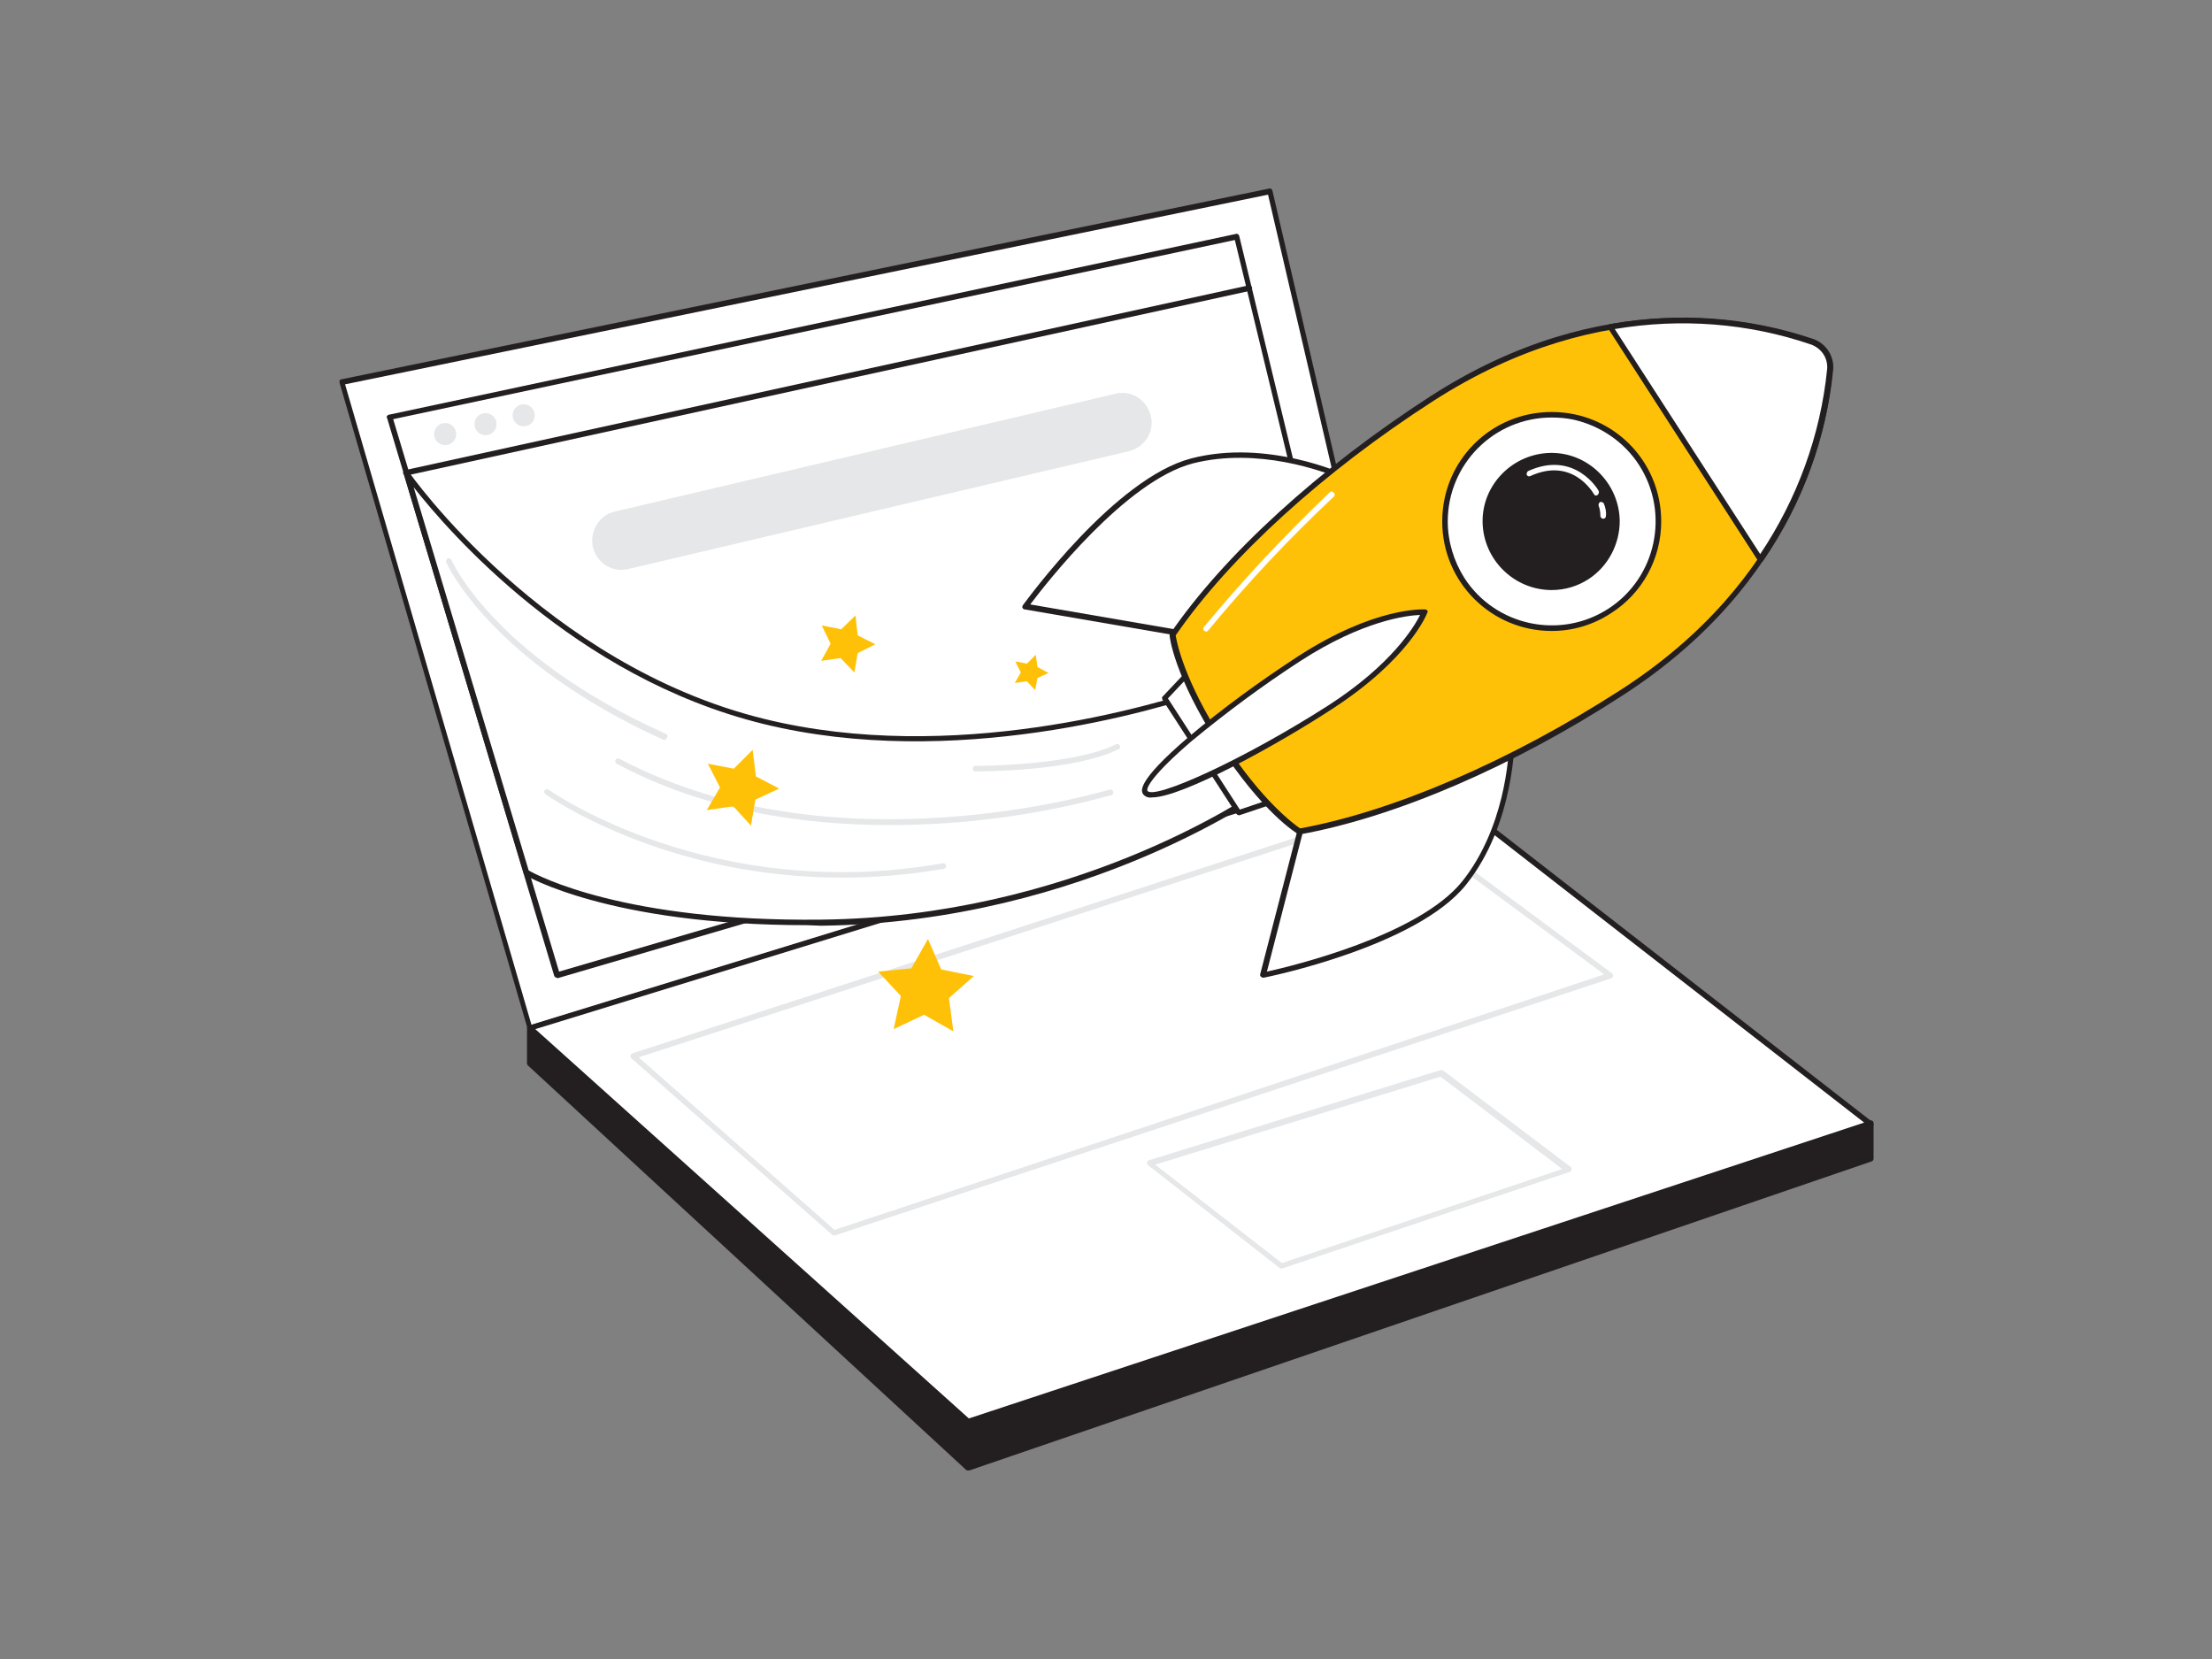 <?xml version="1.0" encoding="utf-8"?>
<!-- Generator: Adobe Illustrator 22.0.1, SVG Export Plug-In . SVG Version: 6.00 Build 0)  -->
<svg version="1.1" id="Layer_1" xmlns="http://www.w3.org/2000/svg" xmlns:xlink="http://www.w3.org/1999/xlink" x="0px" y="0px"
	 viewBox="0 0 400 300" style="enable-background:new 0 0 400 300;" xml:space="preserve">
<rect x="0" y="0" width="400" height="300" fill="#808080" stroke="none"/>
<style type="text/css">
	.st0{fill:#231F20;}
	.st1{fill:#FFFFFF;}
	.st2{fill:#E6E7E8;}
	.st3{fill:#FFC108;}
	.st4{fill:none;}
</style>
<g id="_529_campaign_launch_flatline">
	<polygon class="st0" points="95.8,185.9 95.8,192.3 175,265.4 338.2,209.5 338.2,203.1 	"/>
	<path class="st0" d="M175,265.9c-0.1,0-0.2,0-0.3-0.1l-79.2-73.1c-0.1-0.1-0.2-0.2-0.2-0.4v-6.5c0-0.1,0.1-0.3,0.2-0.4
		c0.1-0.1,0.2-0.1,0.4-0.1l242.4,17.3c0.3,0,0.5,0.2,0.5,0.5v6.4c0,0.2-0.1,0.4-0.3,0.5l-163.2,55.9H175z M96.3,192.1l78.8,72.7
		l162.5-55.7v-5.6L96.3,186.4V192.1z"/>
	<polygon class="st1" points="95.8,185.9 61.8,69.1 229.7,34.6 253.6,137.4 	"/>
	<path class="st0" d="M95.8,186.4c-0.1,0-0.2,0-0.2-0.1c-0.1-0.1-0.2-0.2-0.2-0.3l-34-116.8c0-0.1,0-0.3,0-0.4
		c0.1-0.1,0.2-0.2,0.3-0.2l167.8-34.5c0.3-0.1,0.5,0.1,0.6,0.4l0,0L254,137.3c0.1,0.3-0.1,0.5-0.3,0.6L96,186.4
		C95.9,186.4,95.9,186.4,95.8,186.4z M62.4,69.5l33.7,115.8L253,137L229.3,35.2L62.4,69.5z"/>
	<polygon class="st1" points="100.7,176.3 70.4,75.4 223.7,42.7 245.7,133.8 	"/>
	<path class="st0" d="M100.7,176.8c-0.2,0-0.4-0.1-0.5-0.4L70,75.6c-0.1-0.1-0.1-0.3,0-0.4s0.2-0.2,0.3-0.2l153.2-32.7
		c0.3-0.1,0.5,0.1,0.6,0.4l22,91.1c0.1,0.3-0.1,0.5-0.3,0.6l-145,42.5L100.7,176.8z M71.1,75.8l30,99.9l144-42.2l-21.8-90.1
		L71.1,75.8z"/>
	<polygon class="st1" points="253.6,137.4 95.8,185.9 175.1,257.1 338.2,203.1 	"/>
	<path class="st0" d="M175.1,257.6c-0.1,0-0.2,0-0.3-0.1l-79.3-71.2c-0.2-0.2-0.2-0.5,0-0.7c0.1-0.1,0.1-0.1,0.2-0.1L253.5,137
		c0.2-0.1,0.3,0,0.5,0.1l84.6,65.8c0.1,0.1,0.2,0.3,0.2,0.5s-0.2,0.3-0.3,0.4l-163.1,53.9C175.2,257.6,175.2,257.6,175.1,257.6z
		 M96.8,186.1l78.4,70.4L337.1,203l-83.7-65.1L96.8,186.1z"/>
	<polygon class="st1" points="251,146.5 114.5,191 150.8,222.9 291.2,176.3 	"/>
	<path class="st2" d="M150.8,223.4c-0.1,0-0.2,0-0.3-0.1l-36.3-31.9c-0.1-0.1-0.2-0.3-0.2-0.5s0.2-0.3,0.3-0.4l136.5-44.4
		c0.2,0,0.3,0,0.4,0.1l40.3,29.8c0.1,0.1,0.2,0.3,0.2,0.5s-0.2,0.3-0.3,0.4L151,223.4C150.9,223.4,150.9,223.4,150.8,223.4z
		 M115.5,191.2l35.4,31.2l139.2-46.2l-39.3-29L115.5,191.2z"/>
	<path class="st1" d="M221.4,123.6c0,0-42.8,16.8-83.3,6.9s-64.6-45-64.6-45l21.7,72.2c0,0,15.3,9.5,53.3,9
		c48.4-0.6,81.1-24.7,81.1-24.7l-11-18.9"/>
	<path class="st0" d="M145.9,167.3c-35.8,0-50.9-9-51-9.1s-0.2-0.2-0.2-0.3L73,85.7c-0.1-0.3,0.1-0.5,0.4-0.6c0.2-0.1,0.4,0,0.5,0.2
		c0.2,0.3,24.5,34.9,64.3,44.7c34.1,8.4,70.2-2.4,80.3-5.8l-0.4-0.7c-0.1-0.2-0.1-0.5,0.2-0.7l0,0c0.2-0.1,0.5-0.1,0.7,0.2l0,0
		l0.5,0.9l1.8-0.6c0.2-0.1,0.5,0,0.6,0.3l0,0c0.1,0.3,0,0.5-0.3,0.6l0,0l-1.6,0.6l10,17.2c0.1,0.2,0.1,0.5-0.1,0.6
		c-0.3,0.2-33.3,24.2-81.4,24.8L145.9,167.3z M95.6,157.4c1.7,1,17.5,9.3,52.9,8.9c45-0.5,76.7-21.7,80.4-24.3l-9.9-17
		c-9.9,3.4-46.5,14.4-81,5.9c-34.2-8.4-57-34.9-63.2-42.8L95.6,157.4z"/>
	<polygon class="st1" points="210.6,126.2 224,146.9 235.6,143 219,117.3 	"/>
	<path class="st0" d="M224,147.4c-0.2,0-0.3-0.1-0.4-0.2l-13.4-20.7c-0.1-0.2-0.1-0.5,0.1-0.6l8.4-8.9c0.1-0.1,0.3-0.2,0.4-0.2
		c0.2,0,0.3,0.1,0.4,0.2l16.6,25.7c0.1,0.2,0.1,0.5-0.2,0.7c0,0-0.1,0-0.1,0.1l-11.6,3.9C224.1,147.4,224.1,147.5,224,147.4z
		 M211.2,126.3l13,20.1l10.6-3.6l-15.9-24.7L211.2,126.3z"/>
	<path class="st1" d="M273.4,133.3c0,0,0.2,15.3-8.7,26.4s-36.4,16.6-36.4,16.6l8.7-33.6L273.4,133.3z"/>
	<path class="st0" d="M228.4,176.8c-0.1,0-0.3-0.1-0.4-0.2c-0.1-0.1-0.2-0.3-0.1-0.5l8.7-33.6c0-0.2,0.2-0.3,0.4-0.4l36.3-9.3
		c0.3-0.1,0.5,0.1,0.6,0.3c0,0.1,0,0.1,0,0.2c0,0.1,0.1,15.6-8.8,26.7s-35.5,16.6-36.6,16.8H228.4z M237.5,143.1l-8.4,32.6
		c4.5-1,27.4-6.5,35.3-16.3c7.6-9.5,8.5-22.4,8.5-25.4L237.5,143.1z"/>
	<path class="st1" d="M243.1,86.3c0,0-13.8-6.5-27.6-3s-30.1,26.3-30.1,26.3l34.2,5.9L243.1,86.3z"/>
	<path class="st0" d="M219.6,116.1L219.6,116.1l-34.3-5.9c-0.2,0-0.3-0.1-0.4-0.3c-0.1-0.2,0-0.3,0.1-0.5
		c0.7-0.9,16.6-22.9,30.4-26.5s27.8,2.9,27.9,3c0.1,0.1,0.2,0.2,0.3,0.3c0,0.1,0,0.3-0.1,0.4L220,115.9
		C219.9,116,219.8,116.1,219.6,116.1z M186.3,109.3l33.1,5.7l22.9-28.5c-2.8-1.2-14.8-5.7-26.6-2.7
		C203.5,87,189.1,105.6,186.3,109.3z"/>
	<path class="st3" d="M212.1,114.8c9.4-13.8,26-29.3,46.9-42.7c31.6-20.4,59.3-13.6,68.7-10.3c2.1,0.7,3.4,2.8,3.2,5
		c-0.8,9.9-6,38-37.7,58.4c-20.9,13.5-41.8,22.2-58.2,25.1c0,0-6.2-3.6-14.2-16S212.1,114.8,212.1,114.8z"/>
	<path class="st0" d="M235,150.9c-0.1,0-0.2,0-0.3-0.1c-0.2-0.1-6.4-3.8-14.4-16.2s-8.8-19.4-8.8-19.7c0-0.1,0-0.2,0.1-0.3
		c9.8-14.3,26.9-29.9,47-42.9c31.4-20.3,58.8-14,69.2-10.3c2.3,0.8,3.8,3.1,3.6,5.5c-0.9,10.9-6.5,38.5-37.9,58.8
		C273.5,138.7,252.2,147.8,235,150.9L235,150.9z M212.6,114.9c0.2,1.2,1.5,8.1,8.6,19.1s12.9,15.1,13.9,15.8
		c16.9-3.1,38-12.2,57.9-25c31.1-20,36.5-47.2,37.4-58c0.2-2-1-3.8-2.9-4.5c-10.2-3.6-37.2-9.8-68.3,10.2
		C239.3,85.3,222.3,100.8,212.6,114.9z"/>
	<path class="st1" d="M330.9,66.8c-1.2,12.3-5.6,24.1-12.6,34.3l-27.1-42c12.2-2.2,24.7-1.3,36.4,2.7
		C329.8,62.6,331.1,64.6,330.9,66.8z"/>
	<path class="st0" d="M318.3,101.6L318.3,101.6c-0.2,0-0.3-0.1-0.4-0.2l-27.1-42c-0.1-0.1-0.1-0.3,0-0.5s0.2-0.3,0.4-0.3
		c12.3-2.2,24.9-1.3,36.7,2.7c2.3,0.8,3.8,3.1,3.6,5.5l0,0c-1.2,12.4-5.6,24.3-12.6,34.5C318.7,101.6,318.5,101.7,318.3,101.6z
		 M292,59.5l26.3,40.7c6.7-10,10.9-21.5,12.1-33.4c0.2-2-1-3.8-2.9-4.5C316.1,58.4,303.9,57.5,292,59.5z M330.9,66.8L330.9,66.8z"/>
	<circle class="st1" cx="280.6" cy="94.3" r="19.3"/>
	<path class="st0" d="M280.6,114.1c-10.9,0-19.8-8.8-19.8-19.8s8.8-19.8,19.8-19.8s19.8,8.8,19.8,19.8c0,6.7-3.4,13-9.1,16.6
		C288.1,113,284.4,114.1,280.6,114.1z M280.6,75.5c-10.4,0-18.8,8.4-18.8,18.8c0,3.6,1.1,7.2,3,10.2c5.6,8.7,17.3,11.2,26,5.6
		s11.2-17.3,5.6-26c-2.7-4.2-7-7.1-11.8-8.2C283.2,75.6,281.9,75.5,280.6,75.5z"/>
	<circle class="st0" cx="280.6" cy="94.3" r="11.9"/>
	<path class="st0" d="M280.6,106.7c-6.8,0-12.4-5.5-12.5-12.3s5.5-12.4,12.3-12.5s12.4,5.5,12.5,12.3c0,4.2-2.1,8.2-5.6,10.5
		C285.3,106,283,106.7,280.6,106.7z M280.6,82.9c-2.2,0-4.3,0.6-6.2,1.8l0,0c-5.3,3.4-6.8,10.5-3.4,15.8s10.5,6.8,15.8,3.4
		s6.8-10.5,3.4-15.8C288.1,84.8,284.5,82.9,280.6,82.9z M274.2,84.3L274.2,84.3z"/>
	<path class="st1" d="M288.6,89.6c-0.2,0-0.3-0.1-0.4-0.3c-0.2-0.3-3.9-6.7-11.5-3.2c-0.2,0.1-0.5,0-0.6-0.2s0-0.5,0.2-0.7l0,0
		c8.5-3.9,12.8,3.5,12.8,3.6c0.1,0.2,0,0.5-0.2,0.7C288.8,89.6,288.7,89.6,288.6,89.6z"/>
	<path class="st1" d="M289.9,93.8L289.9,93.8c-0.3,0-0.5-0.3-0.5-0.5l0,0c0-0.6-0.1-1.3-0.3-1.8c-0.1-0.2,0-0.5,0.2-0.7
		c0.2-0.1,0.5,0,0.7,0.2l0,0c0.3,0.7,0.5,1.5,0.4,2.3C290.4,93.6,290.2,93.8,289.9,93.8z"/>
	<path class="st1" d="M218.1,114.2c-0.1,0-0.2,0-0.3-0.1c-0.2-0.2-0.3-0.5-0.1-0.7c7.1-8.6,14.7-16.7,22.8-24.4
		c0.2-0.2,0.5-0.1,0.7,0.1s0.2,0.5,0,0.7c-8.1,7.6-15.7,15.7-22.8,24.3C218.4,114.1,218.3,114.2,218.1,114.2z"/>
	<path class="st1" d="M240.6,127.9c-13.9,9-31.9,17.8-33.4,15.4s13.9-15.1,27.8-24.2s22.7-8.4,22.7-8.4S254.5,118.9,240.6,127.9z"/>
	<path class="st0" d="M208.3,144.2c-0.6,0.1-1.2-0.1-1.6-0.6c-0.3-0.5-1.4-2.1,8.2-10.3c6.3-5.3,12.9-10.1,19.8-14.6
		c13.9-9,22.6-8.5,23-8.5c0.2,0,0.3,0.1,0.4,0.2s0.1,0.3,0,0.4c-0.1,0.3-3.3,8.4-17.2,17.4l0,0C231.6,134.3,213.9,144.2,208.3,144.2
		z M256.8,111.2c-2.4,0.1-10.3,1-21.6,8.3c-6.8,4.4-13.4,9.3-19.7,14.5c-7,6-8.3,8.5-8,9c1.1,1.7,17.2-5.5,32.8-15.5
		C251.6,120.2,255.7,113.4,256.8,111.2z M240.6,127.9L240.6,127.9z"/>
	<polygon class="st1" points="260.5,194.1 207.8,210.4 231.7,228.9 283.5,211.5 	"/>
	<path class="st2" d="M231.7,229.4c-0.1,0-0.2,0-0.3-0.1l-23.8-18.6c-0.1-0.1-0.2-0.3-0.2-0.5s0.2-0.3,0.4-0.4l52.7-16.3
		c0.2,0,0.3,0,0.5,0.1l23,17.4c0.2,0.1,0.2,0.3,0.2,0.5s-0.1,0.3-0.3,0.4l-51.8,17.4C231.8,229.4,231.7,229.4,231.7,229.4z
		 M208.9,210.6l22.9,17.8l50.7-17l-22-16.7L208.9,210.6z"/>
	<path class="st2" d="M160.8,149.2c-15.4,0-33.2-2.5-49.3-11.1c-0.2-0.1-0.3-0.4-0.2-0.7l0,0c0.1-0.2,0.4-0.3,0.7-0.2l0,0
		c39.1,20.7,88.1,5.7,88.6,5.6c0.3-0.1,0.5,0,0.7,0.3c0.1,0.3,0,0.5-0.3,0.7h-0.1C187.8,147.4,174.3,149.2,160.8,149.2z"/>
	<path class="st2" d="M152.1,158.7c-32.2,0-53.2-14.9-53.5-15.1c-0.2-0.2-0.3-0.5-0.1-0.7l0,0c0.2-0.2,0.5-0.3,0.7-0.1
		c0.3,0.2,29.3,20.7,71.3,13.3c0.3,0,0.5,0.1,0.6,0.4c0,0.3-0.1,0.5-0.4,0.6C164.5,158.2,158.3,158.7,152.1,158.7z"/>
	<path class="st2" d="M120.2,133.8c-0.1,0-0.1,0-0.2,0c-31.5-14.3-39.2-31.9-39.3-32.1c-0.1-0.2,0-0.5,0.2-0.7s0.5,0,0.7,0.2l0,0
		c0,0,1.9,4.4,7.6,10.4c5.2,5.6,14.9,13.8,31.2,21.1c0.3,0.1,0.4,0.4,0.2,0.7C120.5,133.7,120.3,133.8,120.2,133.8z"/>
	<path class="st2" d="M176.4,139.5c-0.3,0-0.5-0.2-0.5-0.5s0.2-0.5,0.5-0.5c0.2,0,17.5,0,25.4-3.9c0.2-0.1,0.5-0.1,0.7,0.2
		c0.1,0.2,0.1,0.5-0.2,0.7c0,0,0,0-0.1,0C194.2,139.5,177.2,139.5,176.4,139.5z"/>
	<polygon class="st3" points="154.5,121.6 152,119 148.5,119.5 150.2,116.4 148.6,113.1 152.1,113.8 154.7,111.3 155.1,114.9 
		158.3,116.5 155.1,118.1 	"/>
	<polygon class="st3" points="187.2,124.8 185.7,123.2 183.5,123.5 184.6,121.6 183.6,119.6 185.7,120 187.3,118.4 187.6,120.6 
		189.6,121.7 187.6,122.6 	"/>
	<polygon class="st3" points="172.4,186.5 167.1,183.5 161.6,186.1 162.9,180.1 158.8,175.7 164.8,175.1 167.8,169.8 170.2,175.3 
		176.1,176.5 171.6,180.5 	"/>
	<polygon class="st3" points="135.8,149.3 132.6,145.8 127.8,146.5 130.2,142.4 128,138.1 132.7,139 136.1,135.6 136.7,140.4 
		140.9,142.6 136.6,144.6 	"/>
	<line class="st4" x1="73.5" y1="85.5" x2="225.9" y2="52.1"/>
	<path class="st0" d="M73.5,86c-0.3,0-0.5-0.2-0.6-0.4s0.2-0.5,0.4-0.6l152.5-33.4c0.3-0.1,0.5,0.1,0.6,0.4c0.1,0.3-0.1,0.5-0.4,0.6
		L73.5,86L73.5,86z"/>
	<circle class="st2" cx="80.5" cy="78.5" r="2"/>
	<circle class="st2" cx="87.8" cy="76.7" r="2"/>
	<circle class="st2" cx="94.7" cy="75.1" r="2"/>
	<path class="st2" d="M111.2,92.5l90.5-21.3c2.9-0.7,5.7,1.1,6.4,4l0,0c0.7,2.9-1.1,5.7-4,6.4l-90.5,21.3c-2.9,0.7-5.7-1.1-6.4-4
		l0,0C106.6,96,108.4,93.1,111.2,92.5z"/>
</g>
</svg>

